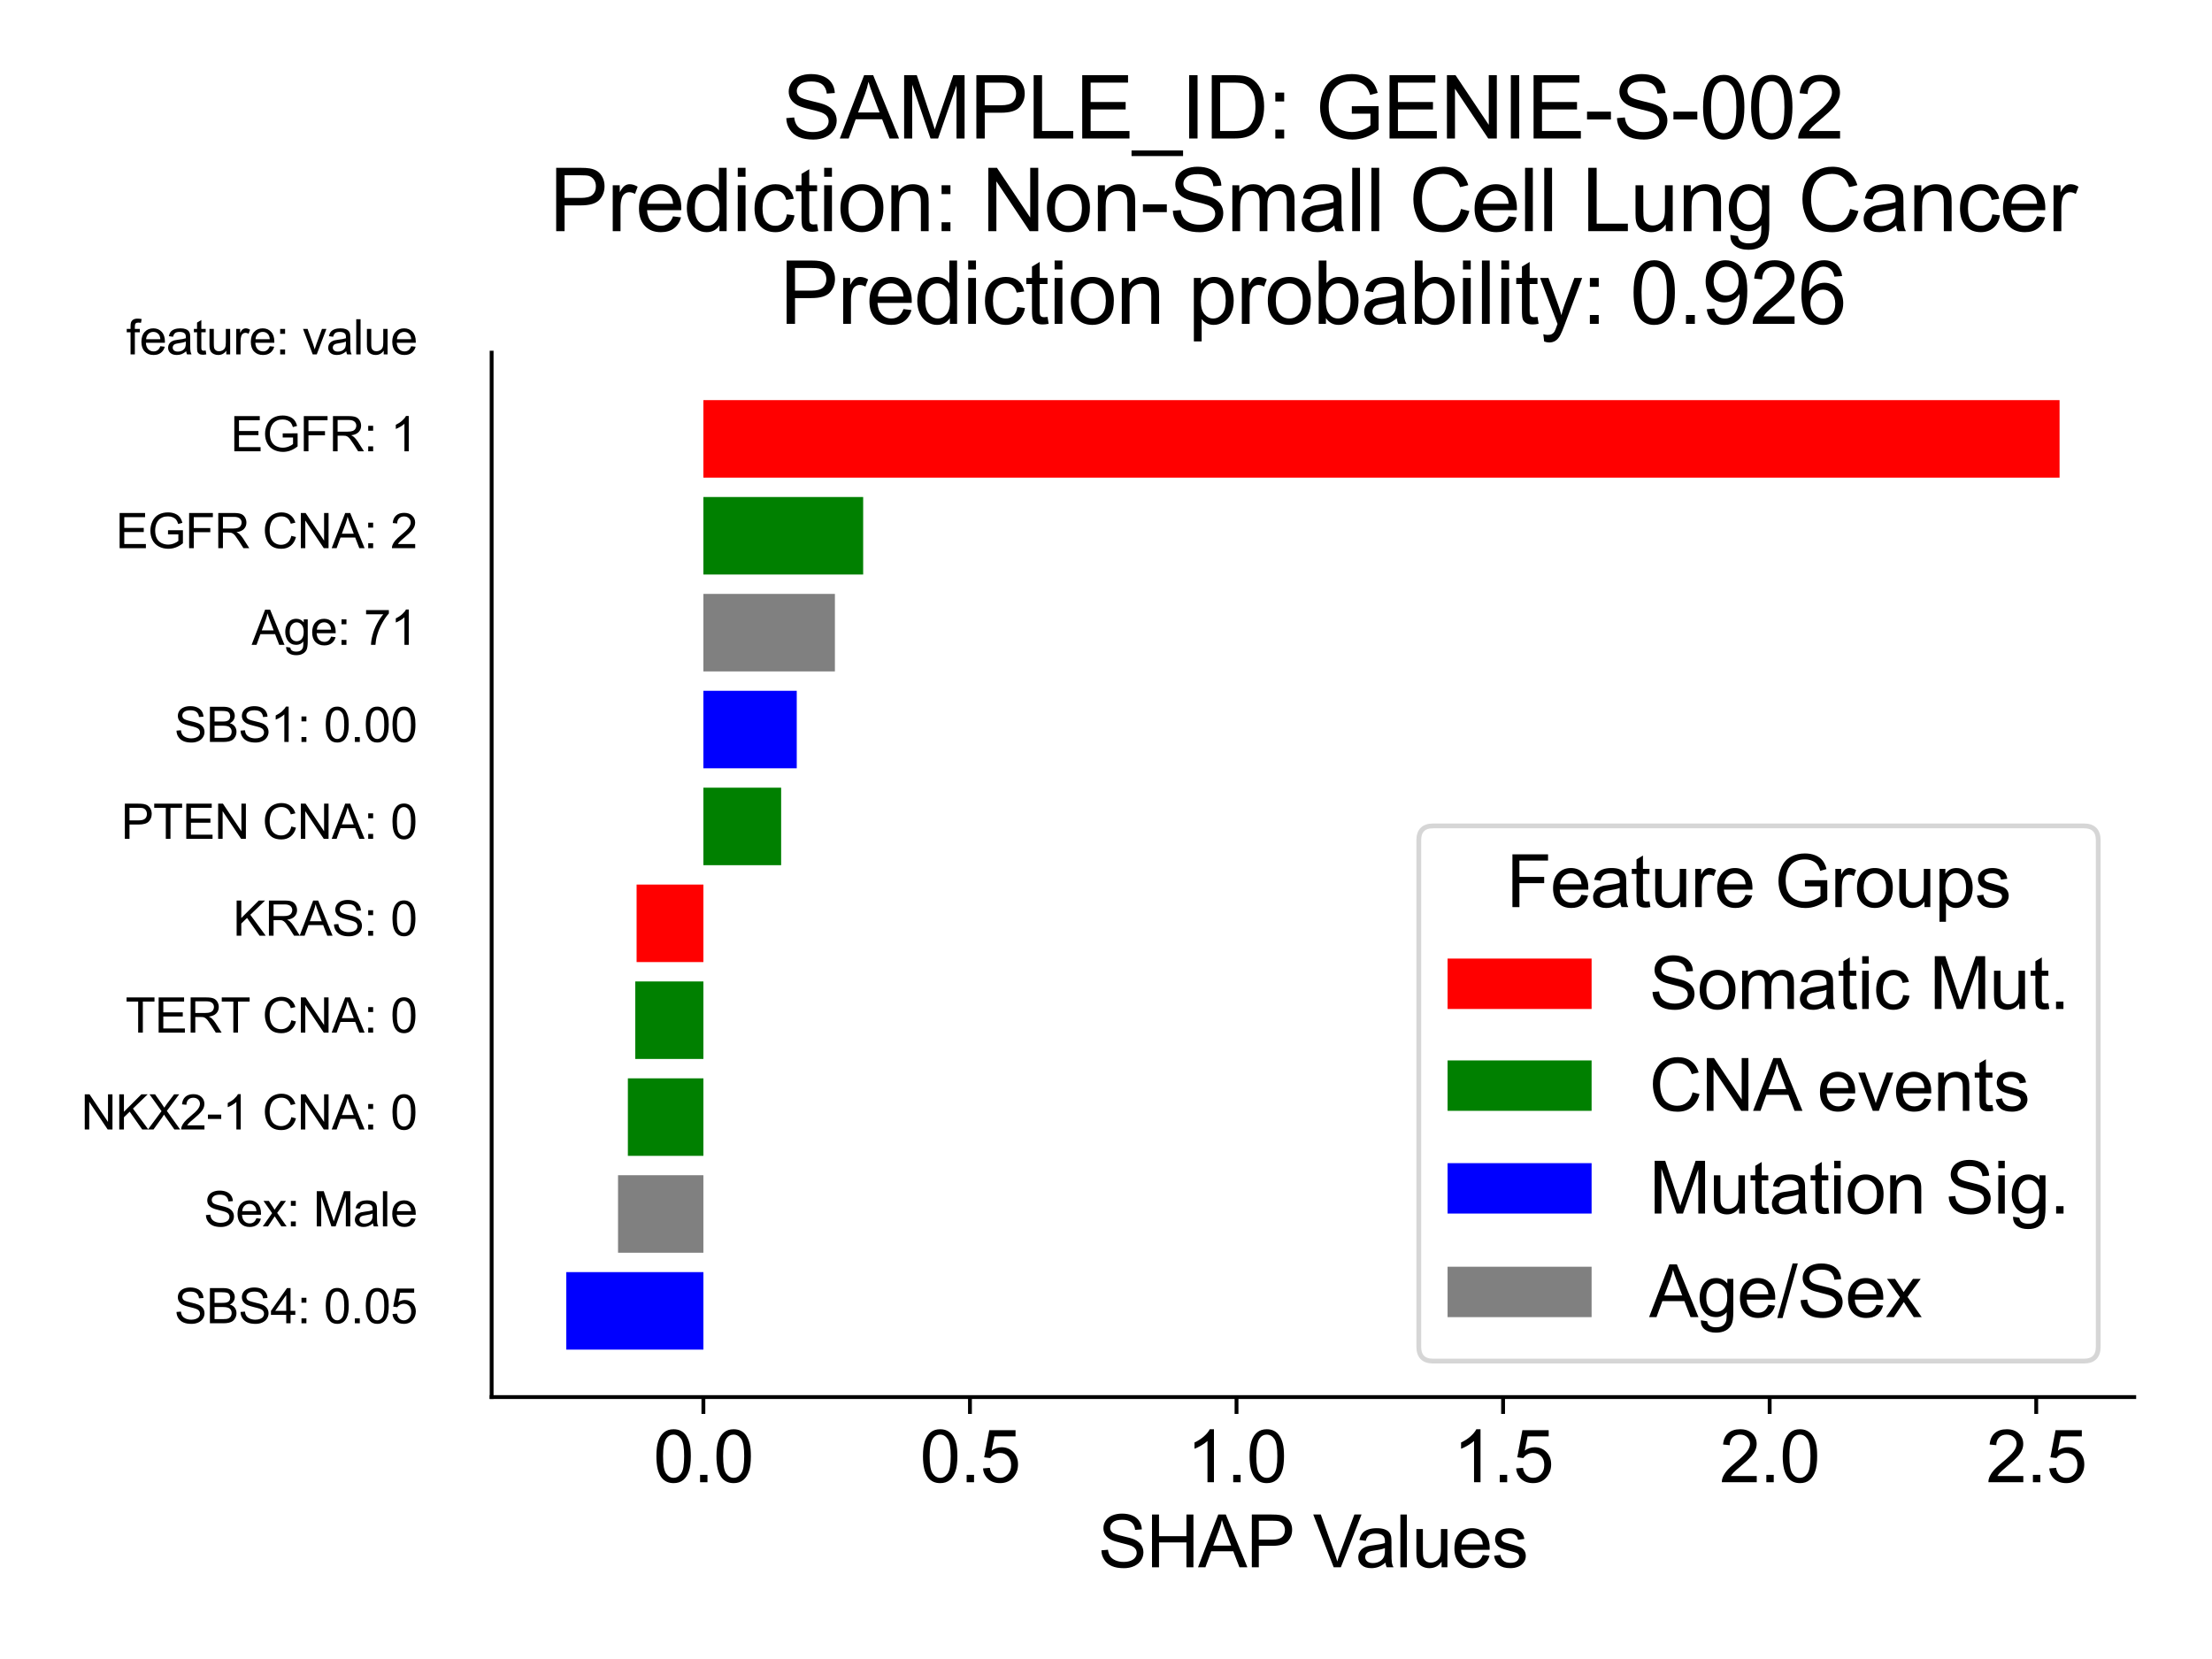 <?xml version="1.0" encoding="utf-8" standalone="no"?>
<!DOCTYPE svg PUBLIC "-//W3C//DTD SVG 1.1//EN"
  "http://www.w3.org/Graphics/SVG/1.1/DTD/svg11.dtd">
<svg xmlns:xlink="http://www.w3.org/1999/xlink" width="460.8pt" height="345.6pt" viewBox="0 0 460.8 345.6" xmlns="http://www.w3.org/2000/svg" version="1.1">
 <defs>
  <style type="text/css">*{stroke-linejoin: round; stroke-linecap: butt}</style>
 </defs>
 <g id="figure_1">
  <g id="patch_1">
   <path d="M 0 345.6 
L 460.8 345.6 
L 460.8 0 
L 0 0 
z
" style="fill: #ffffff"/>
  </g>
  <g id="axes_1">
   <g id="patch_2">
    <path d="M 102.415 291.04 
L 444.6 291.04 
L 444.6 73.464 
L 102.415 73.464 
z
" style="fill: #ffffff"/>
   </g>
   <g id="patch_3">
    <path d="M 146.528 281.15 
L 117.969 281.15 
L 117.969 265.004 
L 146.528 265.004 
z
" clip-path="url(#pfb755cbfd5)" style="fill: #0000ff"/>
   </g>
   <g id="patch_4">
    <path d="M 146.528 260.967 
L 128.749 260.967 
L 128.749 244.82 
L 146.528 244.82 
z
" clip-path="url(#pfb755cbfd5)" style="fill: #808080"/>
   </g>
   <g id="patch_5">
    <path d="M 146.528 240.784 
L 130.798 240.784 
L 130.798 224.637 
L 146.528 224.637 
z
" clip-path="url(#pfb755cbfd5)" style="fill: #008000"/>
   </g>
   <g id="patch_6">
    <path d="M 146.528 220.6 
L 132.335 220.6 
L 132.335 204.454 
L 146.528 204.454 
z
" clip-path="url(#pfb755cbfd5)" style="fill: #008000"/>
   </g>
   <g id="patch_7">
    <path d="M 146.528 200.417 
L 132.616 200.417 
L 132.616 184.27 
L 146.528 184.27 
z
" clip-path="url(#pfb755cbfd5)" style="fill: #ff0000"/>
   </g>
   <g id="patch_8">
    <path d="M 146.528 180.234 
L 162.726 180.234 
L 162.726 164.087 
L 146.528 164.087 
z
" clip-path="url(#pfb755cbfd5)" style="fill: #008000"/>
   </g>
   <g id="patch_9">
    <path d="M 146.528 160.05 
L 165.977 160.05 
L 165.977 143.904 
L 146.528 143.904 
z
" clip-path="url(#pfb755cbfd5)" style="fill: #0000ff"/>
   </g>
   <g id="patch_10">
    <path d="M 146.528 139.867 
L 173.926 139.867 
L 173.926 123.72 
L 146.528 123.72 
z
" clip-path="url(#pfb755cbfd5)" style="fill: #808080"/>
   </g>
   <g id="patch_11">
    <path d="M 146.528 119.684 
L 179.813 119.684 
L 179.813 103.537 
L 146.528 103.537 
z
" clip-path="url(#pfb755cbfd5)" style="fill: #008000"/>
   </g>
   <g id="patch_12">
    <path d="M 146.528 99.5 
L 429.046 99.5 
L 429.046 83.354 
L 146.528 83.354 
z
" clip-path="url(#pfb755cbfd5)" style="fill: #ff0000"/>
   </g>
   <g id="matplotlib.axis_1">
    <g id="xtick_1">
     <g id="line2d_1">
      <defs>
       <path id="m216a4bc0f8" d="M 0 0 
L 0 3.5 
" style="stroke: #000000; stroke-width: 0.8"/>
      </defs>
      <g>
       <use xlink:href="#m216a4bc0f8" x="146.528" y="291.04" style="stroke: #000000; stroke-width: 0.8"/>
      </g>
     </g>
     <g id="text_1">
      <!-- 0.0 -->
      <g transform="translate(136.103 308.777) scale(0.15 -0.15)">
       <defs>
        <path id="ArialMT-30" d="M 266 2259 
Q 266 3072 433 3567 
Q 600 4063 929 4331 
Q 1259 4600 1759 4600 
Q 2128 4600 2406 4451 
Q 2684 4303 2865 4023 
Q 3047 3744 3150 3342 
Q 3253 2941 3253 2259 
Q 3253 1453 3087 958 
Q 2922 463 2592 192 
Q 2263 -78 1759 -78 
Q 1097 -78 719 397 
Q 266 969 266 2259 
z
M 844 2259 
Q 844 1131 1108 757 
Q 1372 384 1759 384 
Q 2147 384 2411 759 
Q 2675 1134 2675 2259 
Q 2675 3391 2411 3762 
Q 2147 4134 1753 4134 
Q 1366 4134 1134 3806 
Q 844 3388 844 2259 
z
" transform="scale(0.016)"/>
        <path id="ArialMT-2e" d="M 581 0 
L 581 641 
L 1222 641 
L 1222 0 
L 581 0 
z
" transform="scale(0.016)"/>
       </defs>
       <use xlink:href="#ArialMT-30"/>
       <use xlink:href="#ArialMT-2e" x="55.615"/>
       <use xlink:href="#ArialMT-30" x="83.398"/>
      </g>
     </g>
    </g>
    <g id="xtick_2">
     <g id="line2d_2">
      <g>
       <use xlink:href="#m216a4bc0f8" x="202.059" y="291.04" style="stroke: #000000; stroke-width: 0.8"/>
      </g>
     </g>
     <g id="text_2">
      <!-- 0.5 -->
      <g transform="translate(191.634 308.777) scale(0.15 -0.15)">
       <defs>
        <path id="ArialMT-35" d="M 266 1200 
L 856 1250 
Q 922 819 1161 601 
Q 1400 384 1738 384 
Q 2144 384 2425 690 
Q 2706 997 2706 1503 
Q 2706 1984 2436 2262 
Q 2166 2541 1728 2541 
Q 1456 2541 1237 2417 
Q 1019 2294 894 2097 
L 366 2166 
L 809 4519 
L 3088 4519 
L 3088 3981 
L 1259 3981 
L 1013 2750 
Q 1425 3038 1878 3038 
Q 2478 3038 2890 2622 
Q 3303 2206 3303 1553 
Q 3303 931 2941 478 
Q 2500 -78 1738 -78 
Q 1113 -78 717 272 
Q 322 622 266 1200 
z
" transform="scale(0.016)"/>
       </defs>
       <use xlink:href="#ArialMT-30"/>
       <use xlink:href="#ArialMT-2e" x="55.615"/>
       <use xlink:href="#ArialMT-35" x="83.398"/>
      </g>
     </g>
    </g>
    <g id="xtick_3">
     <g id="line2d_3">
      <g>
       <use xlink:href="#m216a4bc0f8" x="257.59" y="291.04" style="stroke: #000000; stroke-width: 0.8"/>
      </g>
     </g>
     <g id="text_3">
      <!-- 1.0 -->
      <g transform="translate(247.165 308.777) scale(0.15 -0.15)">
       <defs>
        <path id="ArialMT-31" d="M 2384 0 
L 1822 0 
L 1822 3584 
Q 1619 3391 1289 3197 
Q 959 3003 697 2906 
L 697 3450 
Q 1169 3672 1522 3987 
Q 1875 4303 2022 4600 
L 2384 4600 
L 2384 0 
z
" transform="scale(0.016)"/>
       </defs>
       <use xlink:href="#ArialMT-31"/>
       <use xlink:href="#ArialMT-2e" x="55.615"/>
       <use xlink:href="#ArialMT-30" x="83.398"/>
      </g>
     </g>
    </g>
    <g id="xtick_4">
     <g id="line2d_4">
      <g>
       <use xlink:href="#m216a4bc0f8" x="313.121" y="291.04" style="stroke: #000000; stroke-width: 0.8"/>
      </g>
     </g>
     <g id="text_4">
      <!-- 1.5 -->
      <g transform="translate(302.696 308.777) scale(0.15 -0.15)">
       <use xlink:href="#ArialMT-31"/>
       <use xlink:href="#ArialMT-2e" x="55.615"/>
       <use xlink:href="#ArialMT-35" x="83.398"/>
      </g>
     </g>
    </g>
    <g id="xtick_5">
     <g id="line2d_5">
      <g>
       <use xlink:href="#m216a4bc0f8" x="368.652" y="291.04" style="stroke: #000000; stroke-width: 0.8"/>
      </g>
     </g>
     <g id="text_5">
      <!-- 2.0 -->
      <g transform="translate(358.227 308.777) scale(0.15 -0.15)">
       <defs>
        <path id="ArialMT-32" d="M 3222 541 
L 3222 0 
L 194 0 
Q 188 203 259 391 
Q 375 700 629 1000 
Q 884 1300 1366 1694 
Q 2113 2306 2375 2664 
Q 2638 3022 2638 3341 
Q 2638 3675 2398 3904 
Q 2159 4134 1775 4134 
Q 1369 4134 1125 3890 
Q 881 3647 878 3216 
L 300 3275 
Q 359 3922 746 4261 
Q 1134 4600 1788 4600 
Q 2447 4600 2831 4234 
Q 3216 3869 3216 3328 
Q 3216 3053 3103 2787 
Q 2991 2522 2730 2228 
Q 2469 1934 1863 1422 
Q 1356 997 1212 845 
Q 1069 694 975 541 
L 3222 541 
z
" transform="scale(0.016)"/>
       </defs>
       <use xlink:href="#ArialMT-32"/>
       <use xlink:href="#ArialMT-2e" x="55.615"/>
       <use xlink:href="#ArialMT-30" x="83.398"/>
      </g>
     </g>
    </g>
    <g id="xtick_6">
     <g id="line2d_6">
      <g>
       <use xlink:href="#m216a4bc0f8" x="424.183" y="291.04" style="stroke: #000000; stroke-width: 0.8"/>
      </g>
     </g>
     <g id="text_6">
      <!-- 2.5 -->
      <g transform="translate(413.758 308.777) scale(0.15 -0.15)">
       <use xlink:href="#ArialMT-32"/>
       <use xlink:href="#ArialMT-2e" x="55.615"/>
       <use xlink:href="#ArialMT-35" x="83.398"/>
      </g>
     </g>
    </g>
    <g id="text_7">
     <!-- SHAP Values -->
     <g transform="translate(228.752 326.495) scale(0.15 -0.15)">
      <defs>
       <path id="ArialMT-53" d="M 288 1472 
L 859 1522 
Q 900 1178 1048 958 
Q 1197 738 1509 602 
Q 1822 466 2213 466 
Q 2559 466 2825 569 
Q 3091 672 3220 851 
Q 3350 1031 3350 1244 
Q 3350 1459 3225 1620 
Q 3100 1781 2813 1891 
Q 2628 1963 1997 2114 
Q 1366 2266 1113 2400 
Q 784 2572 623 2826 
Q 463 3081 463 3397 
Q 463 3744 659 4045 
Q 856 4347 1234 4503 
Q 1613 4659 2075 4659 
Q 2584 4659 2973 4495 
Q 3363 4331 3572 4012 
Q 3781 3694 3797 3291 
L 3216 3247 
Q 3169 3681 2898 3903 
Q 2628 4125 2100 4125 
Q 1550 4125 1298 3923 
Q 1047 3722 1047 3438 
Q 1047 3191 1225 3031 
Q 1400 2872 2139 2705 
Q 2878 2538 3153 2413 
Q 3553 2228 3743 1945 
Q 3934 1663 3934 1294 
Q 3934 928 3725 604 
Q 3516 281 3123 101 
Q 2731 -78 2241 -78 
Q 1619 -78 1198 103 
Q 778 284 539 648 
Q 300 1013 288 1472 
z
" transform="scale(0.016)"/>
       <path id="ArialMT-48" d="M 513 0 
L 513 4581 
L 1119 4581 
L 1119 2700 
L 3500 2700 
L 3500 4581 
L 4106 4581 
L 4106 0 
L 3500 0 
L 3500 2159 
L 1119 2159 
L 1119 0 
L 513 0 
z
" transform="scale(0.016)"/>
       <path id="ArialMT-41" d="M -9 0 
L 1750 4581 
L 2403 4581 
L 4278 0 
L 3588 0 
L 3053 1388 
L 1138 1388 
L 634 0 
L -9 0 
z
M 1313 1881 
L 2866 1881 
L 2388 3150 
Q 2169 3728 2063 4100 
Q 1975 3659 1816 3225 
L 1313 1881 
z
" transform="scale(0.016)"/>
       <path id="ArialMT-50" d="M 494 0 
L 494 4581 
L 2222 4581 
Q 2678 4581 2919 4538 
Q 3256 4481 3484 4323 
Q 3713 4166 3852 3881 
Q 3991 3597 3991 3256 
Q 3991 2672 3619 2267 
Q 3247 1863 2275 1863 
L 1100 1863 
L 1100 0 
L 494 0 
z
M 1100 2403 
L 2284 2403 
Q 2872 2403 3119 2622 
Q 3366 2841 3366 3238 
Q 3366 3525 3220 3729 
Q 3075 3934 2838 4000 
Q 2684 4041 2272 4041 
L 1100 4041 
L 1100 2403 
z
" transform="scale(0.016)"/>
       <path id="ArialMT-20" transform="scale(0.016)"/>
       <path id="ArialMT-56" d="M 1803 0 
L 28 4581 
L 684 4581 
L 1875 1253 
Q 2019 853 2116 503 
Q 2222 878 2363 1253 
L 3600 4581 
L 4219 4581 
L 2425 0 
L 1803 0 
z
" transform="scale(0.016)"/>
       <path id="ArialMT-61" d="M 2588 409 
Q 2275 144 1986 34 
Q 1697 -75 1366 -75 
Q 819 -75 525 192 
Q 231 459 231 875 
Q 231 1119 342 1320 
Q 453 1522 633 1644 
Q 813 1766 1038 1828 
Q 1203 1872 1538 1913 
Q 2219 1994 2541 2106 
Q 2544 2222 2544 2253 
Q 2544 2597 2384 2738 
Q 2169 2928 1744 2928 
Q 1347 2928 1158 2789 
Q 969 2650 878 2297 
L 328 2372 
Q 403 2725 575 2942 
Q 747 3159 1072 3276 
Q 1397 3394 1825 3394 
Q 2250 3394 2515 3294 
Q 2781 3194 2906 3042 
Q 3031 2891 3081 2659 
Q 3109 2516 3109 2141 
L 3109 1391 
Q 3109 606 3145 398 
Q 3181 191 3288 0 
L 2700 0 
Q 2613 175 2588 409 
z
M 2541 1666 
Q 2234 1541 1622 1453 
Q 1275 1403 1131 1340 
Q 988 1278 909 1158 
Q 831 1038 831 891 
Q 831 666 1001 516 
Q 1172 366 1500 366 
Q 1825 366 2078 508 
Q 2331 650 2450 897 
Q 2541 1088 2541 1459 
L 2541 1666 
z
" transform="scale(0.016)"/>
       <path id="ArialMT-6c" d="M 409 0 
L 409 4581 
L 972 4581 
L 972 0 
L 409 0 
z
" transform="scale(0.016)"/>
       <path id="ArialMT-75" d="M 2597 0 
L 2597 488 
Q 2209 -75 1544 -75 
Q 1250 -75 995 37 
Q 741 150 617 320 
Q 494 491 444 738 
Q 409 903 409 1263 
L 409 3319 
L 972 3319 
L 972 1478 
Q 972 1038 1006 884 
Q 1059 663 1231 536 
Q 1403 409 1656 409 
Q 1909 409 2131 539 
Q 2353 669 2445 892 
Q 2538 1116 2538 1541 
L 2538 3319 
L 3100 3319 
L 3100 0 
L 2597 0 
z
" transform="scale(0.016)"/>
       <path id="ArialMT-65" d="M 2694 1069 
L 3275 997 
Q 3138 488 2766 206 
Q 2394 -75 1816 -75 
Q 1088 -75 661 373 
Q 234 822 234 1631 
Q 234 2469 665 2931 
Q 1097 3394 1784 3394 
Q 2450 3394 2872 2941 
Q 3294 2488 3294 1666 
Q 3294 1616 3291 1516 
L 816 1516 
Q 847 969 1125 678 
Q 1403 388 1819 388 
Q 2128 388 2347 550 
Q 2566 713 2694 1069 
z
M 847 1978 
L 2700 1978 
Q 2663 2397 2488 2606 
Q 2219 2931 1791 2931 
Q 1403 2931 1139 2672 
Q 875 2413 847 1978 
z
" transform="scale(0.016)"/>
       <path id="ArialMT-73" d="M 197 991 
L 753 1078 
Q 800 744 1014 566 
Q 1228 388 1613 388 
Q 2000 388 2187 545 
Q 2375 703 2375 916 
Q 2375 1106 2209 1216 
Q 2094 1291 1634 1406 
Q 1016 1563 777 1677 
Q 538 1791 414 1992 
Q 291 2194 291 2438 
Q 291 2659 392 2848 
Q 494 3038 669 3163 
Q 800 3259 1026 3326 
Q 1253 3394 1513 3394 
Q 1903 3394 2198 3281 
Q 2494 3169 2634 2976 
Q 2775 2784 2828 2463 
L 2278 2388 
Q 2241 2644 2061 2787 
Q 1881 2931 1553 2931 
Q 1166 2931 1000 2803 
Q 834 2675 834 2503 
Q 834 2394 903 2306 
Q 972 2216 1119 2156 
Q 1203 2125 1616 2013 
Q 2213 1853 2448 1751 
Q 2684 1650 2818 1456 
Q 2953 1263 2953 975 
Q 2953 694 2789 445 
Q 2625 197 2315 61 
Q 2006 -75 1616 -75 
Q 969 -75 630 194 
Q 291 463 197 991 
z
" transform="scale(0.016)"/>
      </defs>
      <use xlink:href="#ArialMT-53"/>
      <use xlink:href="#ArialMT-48" x="66.699"/>
      <use xlink:href="#ArialMT-41" x="138.916"/>
      <use xlink:href="#ArialMT-50" x="205.615"/>
      <use xlink:href="#ArialMT-20" x="270.564"/>
      <use xlink:href="#ArialMT-56" x="298.348"/>
      <use xlink:href="#ArialMT-61" x="357.672"/>
      <use xlink:href="#ArialMT-6c" x="413.287"/>
      <use xlink:href="#ArialMT-75" x="435.504"/>
      <use xlink:href="#ArialMT-65" x="491.119"/>
      <use xlink:href="#ArialMT-73" x="546.734"/>
     </g>
    </g>
   </g>
   <g id="matplotlib.axis_2"/>
   <g id="patch_13">
    <path d="M 102.415 291.04 
L 102.415 73.464 
" style="fill: none; stroke: #000000; stroke-width: 0.8; stroke-linejoin: miter; stroke-linecap: square"/>
   </g>
   <g id="patch_14">
    <path d="M 102.415 291.04 
L 444.6 291.04 
" style="fill: none; stroke: #000000; stroke-width: 0.8; stroke-linejoin: miter; stroke-linecap: square"/>
   </g>
   <g id="text_8">
    <!-- SBS4: 0.05 -->
    <g transform="translate(36.308 275.662) scale(0.1 -0.1)">
     <defs>
      <path id="ArialMT-42" d="M 469 0 
L 469 4581 
L 2188 4581 
Q 2713 4581 3030 4442 
Q 3347 4303 3526 4014 
Q 3706 3725 3706 3409 
Q 3706 3116 3547 2856 
Q 3388 2597 3066 2438 
Q 3481 2316 3704 2022 
Q 3928 1728 3928 1328 
Q 3928 1006 3792 729 
Q 3656 453 3456 303 
Q 3256 153 2954 76 
Q 2653 0 2216 0 
L 469 0 
z
M 1075 2656 
L 2066 2656 
Q 2469 2656 2644 2709 
Q 2875 2778 2992 2937 
Q 3109 3097 3109 3338 
Q 3109 3566 3000 3739 
Q 2891 3913 2687 3977 
Q 2484 4041 1991 4041 
L 1075 4041 
L 1075 2656 
z
M 1075 541 
L 2216 541 
Q 2509 541 2628 563 
Q 2838 600 2978 687 
Q 3119 775 3209 942 
Q 3300 1109 3300 1328 
Q 3300 1584 3169 1773 
Q 3038 1963 2805 2039 
Q 2572 2116 2134 2116 
L 1075 2116 
L 1075 541 
z
" transform="scale(0.016)"/>
      <path id="ArialMT-34" d="M 2069 0 
L 2069 1097 
L 81 1097 
L 81 1613 
L 2172 4581 
L 2631 4581 
L 2631 1613 
L 3250 1613 
L 3250 1097 
L 2631 1097 
L 2631 0 
L 2069 0 
z
M 2069 1613 
L 2069 3678 
L 634 1613 
L 2069 1613 
z
" transform="scale(0.016)"/>
      <path id="ArialMT-3a" d="M 578 2678 
L 578 3319 
L 1219 3319 
L 1219 2678 
L 578 2678 
z
M 578 0 
L 578 641 
L 1219 641 
L 1219 0 
L 578 0 
z
" transform="scale(0.016)"/>
     </defs>
     <use xlink:href="#ArialMT-53"/>
     <use xlink:href="#ArialMT-42" x="66.699"/>
     <use xlink:href="#ArialMT-53" x="133.398"/>
     <use xlink:href="#ArialMT-34" x="200.098"/>
     <use xlink:href="#ArialMT-3a" x="255.713"/>
     <use xlink:href="#ArialMT-20" x="283.496"/>
     <use xlink:href="#ArialMT-30" x="311.279"/>
     <use xlink:href="#ArialMT-2e" x="366.895"/>
     <use xlink:href="#ArialMT-30" x="394.678"/>
     <use xlink:href="#ArialMT-35" x="450.293"/>
    </g>
   </g>
   <g id="text_9">
    <!-- Sex: Male -->
    <g transform="translate(42.436 255.479) scale(0.1 -0.1)">
     <defs>
      <path id="ArialMT-78" d="M 47 0 
L 1259 1725 
L 138 3319 
L 841 3319 
L 1350 2541 
Q 1494 2319 1581 2169 
Q 1719 2375 1834 2534 
L 2394 3319 
L 3066 3319 
L 1919 1756 
L 3153 0 
L 2463 0 
L 1781 1031 
L 1600 1309 
L 728 0 
L 47 0 
z
" transform="scale(0.016)"/>
      <path id="ArialMT-4d" d="M 475 0 
L 475 4581 
L 1388 4581 
L 2472 1338 
Q 2622 884 2691 659 
Q 2769 909 2934 1394 
L 4031 4581 
L 4847 4581 
L 4847 0 
L 4263 0 
L 4263 3834 
L 2931 0 
L 2384 0 
L 1059 3900 
L 1059 0 
L 475 0 
z
" transform="scale(0.016)"/>
     </defs>
     <use xlink:href="#ArialMT-53"/>
     <use xlink:href="#ArialMT-65" x="66.699"/>
     <use xlink:href="#ArialMT-78" x="122.314"/>
     <use xlink:href="#ArialMT-3a" x="172.314"/>
     <use xlink:href="#ArialMT-20" x="200.098"/>
     <use xlink:href="#ArialMT-4d" x="227.881"/>
     <use xlink:href="#ArialMT-61" x="311.182"/>
     <use xlink:href="#ArialMT-6c" x="366.797"/>
     <use xlink:href="#ArialMT-65" x="389.014"/>
    </g>
   </g>
   <g id="text_10">
    <!-- NKX2-1 CNA: 0 -->
    <g transform="translate(16.874 235.295) scale(0.1 -0.1)">
     <defs>
      <path id="ArialMT-4e" d="M 488 0 
L 488 4581 
L 1109 4581 
L 3516 984 
L 3516 4581 
L 4097 4581 
L 4097 0 
L 3475 0 
L 1069 3600 
L 1069 0 
L 488 0 
z
" transform="scale(0.016)"/>
      <path id="ArialMT-4b" d="M 469 0 
L 469 4581 
L 1075 4581 
L 1075 2309 
L 3350 4581 
L 4172 4581 
L 2250 2725 
L 4256 0 
L 3456 0 
L 1825 2319 
L 1075 1588 
L 1075 0 
L 469 0 
z
" transform="scale(0.016)"/>
      <path id="ArialMT-58" d="M 28 0 
L 1800 2388 
L 238 4581 
L 959 4581 
L 1791 3406 
Q 2050 3041 2159 2844 
Q 2313 3094 2522 3366 
L 3444 4581 
L 4103 4581 
L 2494 2422 
L 4228 0 
L 3478 0 
L 2325 1634 
Q 2228 1775 2125 1941 
Q 1972 1691 1906 1597 
L 756 0 
L 28 0 
z
" transform="scale(0.016)"/>
      <path id="ArialMT-2d" d="M 203 1375 
L 203 1941 
L 1931 1941 
L 1931 1375 
L 203 1375 
z
" transform="scale(0.016)"/>
      <path id="ArialMT-43" d="M 3763 1606 
L 4369 1453 
Q 4178 706 3683 314 
Q 3188 -78 2472 -78 
Q 1731 -78 1267 223 
Q 803 525 561 1097 
Q 319 1669 319 2325 
Q 319 3041 592 3573 
Q 866 4106 1370 4382 
Q 1875 4659 2481 4659 
Q 3169 4659 3637 4309 
Q 4106 3959 4291 3325 
L 3694 3184 
Q 3534 3684 3231 3912 
Q 2928 4141 2469 4141 
Q 1941 4141 1586 3887 
Q 1231 3634 1087 3207 
Q 944 2781 944 2328 
Q 944 1744 1114 1308 
Q 1284 872 1643 656 
Q 2003 441 2422 441 
Q 2931 441 3284 734 
Q 3638 1028 3763 1606 
z
" transform="scale(0.016)"/>
     </defs>
     <use xlink:href="#ArialMT-4e"/>
     <use xlink:href="#ArialMT-4b" x="72.217"/>
     <use xlink:href="#ArialMT-58" x="138.916"/>
     <use xlink:href="#ArialMT-32" x="205.615"/>
     <use xlink:href="#ArialMT-2d" x="261.23"/>
     <use xlink:href="#ArialMT-31" x="294.531"/>
     <use xlink:href="#ArialMT-20" x="350.146"/>
     <use xlink:href="#ArialMT-43" x="377.93"/>
     <use xlink:href="#ArialMT-4e" x="450.146"/>
     <use xlink:href="#ArialMT-41" x="522.363"/>
     <use xlink:href="#ArialMT-3a" x="589.062"/>
     <use xlink:href="#ArialMT-20" x="616.846"/>
     <use xlink:href="#ArialMT-30" x="644.629"/>
    </g>
   </g>
   <g id="text_11">
    <!-- TERT CNA: 0 -->
    <g transform="translate(26.13 215.112) scale(0.1 -0.1)">
     <defs>
      <path id="ArialMT-54" d="M 1659 0 
L 1659 4041 
L 150 4041 
L 150 4581 
L 3781 4581 
L 3781 4041 
L 2266 4041 
L 2266 0 
L 1659 0 
z
" transform="scale(0.016)"/>
      <path id="ArialMT-45" d="M 506 0 
L 506 4581 
L 3819 4581 
L 3819 4041 
L 1113 4041 
L 1113 2638 
L 3647 2638 
L 3647 2100 
L 1113 2100 
L 1113 541 
L 3925 541 
L 3925 0 
L 506 0 
z
" transform="scale(0.016)"/>
      <path id="ArialMT-52" d="M 503 0 
L 503 4581 
L 2534 4581 
Q 3147 4581 3465 4457 
Q 3784 4334 3975 4021 
Q 4166 3709 4166 3331 
Q 4166 2844 3850 2509 
Q 3534 2175 2875 2084 
Q 3116 1969 3241 1856 
Q 3506 1613 3744 1247 
L 4541 0 
L 3778 0 
L 3172 953 
Q 2906 1366 2734 1584 
Q 2563 1803 2427 1890 
Q 2291 1978 2150 2013 
Q 2047 2034 1813 2034 
L 1109 2034 
L 1109 0 
L 503 0 
z
M 1109 2559 
L 2413 2559 
Q 2828 2559 3062 2645 
Q 3297 2731 3419 2920 
Q 3541 3109 3541 3331 
Q 3541 3656 3305 3865 
Q 3069 4075 2559 4075 
L 1109 4075 
L 1109 2559 
z
" transform="scale(0.016)"/>
     </defs>
     <use xlink:href="#ArialMT-54"/>
     <use xlink:href="#ArialMT-45" x="61.084"/>
     <use xlink:href="#ArialMT-52" x="127.783"/>
     <use xlink:href="#ArialMT-54" x="198.25"/>
     <use xlink:href="#ArialMT-20" x="257.584"/>
     <use xlink:href="#ArialMT-43" x="285.367"/>
     <use xlink:href="#ArialMT-4e" x="357.584"/>
     <use xlink:href="#ArialMT-41" x="429.801"/>
     <use xlink:href="#ArialMT-3a" x="496.5"/>
     <use xlink:href="#ArialMT-20" x="524.283"/>
     <use xlink:href="#ArialMT-30" x="552.066"/>
    </g>
   </g>
   <g id="text_12">
    <!-- KRAS: 0 -->
    <g transform="translate(48.547 194.929) scale(0.1 -0.1)">
     <use xlink:href="#ArialMT-4b"/>
     <use xlink:href="#ArialMT-52" x="66.699"/>
     <use xlink:href="#ArialMT-41" x="138.916"/>
     <use xlink:href="#ArialMT-53" x="205.615"/>
     <use xlink:href="#ArialMT-3a" x="272.314"/>
     <use xlink:href="#ArialMT-20" x="300.098"/>
     <use xlink:href="#ArialMT-30" x="327.881"/>
    </g>
   </g>
   <g id="text_13">
    <!-- PTEN CNA: 0 -->
    <g transform="translate(25.218 174.746) scale(0.1 -0.1)">
     <use xlink:href="#ArialMT-50"/>
     <use xlink:href="#ArialMT-54" x="66.699"/>
     <use xlink:href="#ArialMT-45" x="127.783"/>
     <use xlink:href="#ArialMT-4e" x="194.482"/>
     <use xlink:href="#ArialMT-20" x="266.699"/>
     <use xlink:href="#ArialMT-43" x="294.482"/>
     <use xlink:href="#ArialMT-4e" x="366.699"/>
     <use xlink:href="#ArialMT-41" x="438.916"/>
     <use xlink:href="#ArialMT-3a" x="505.615"/>
     <use xlink:href="#ArialMT-20" x="533.398"/>
     <use xlink:href="#ArialMT-30" x="561.182"/>
    </g>
   </g>
   <g id="text_14">
    <!-- SBS1: 0.00 -->
    <g transform="translate(36.308 154.562) scale(0.1 -0.1)">
     <use xlink:href="#ArialMT-53"/>
     <use xlink:href="#ArialMT-42" x="66.699"/>
     <use xlink:href="#ArialMT-53" x="133.398"/>
     <use xlink:href="#ArialMT-31" x="200.098"/>
     <use xlink:href="#ArialMT-3a" x="255.713"/>
     <use xlink:href="#ArialMT-20" x="283.496"/>
     <use xlink:href="#ArialMT-30" x="311.279"/>
     <use xlink:href="#ArialMT-2e" x="366.895"/>
     <use xlink:href="#ArialMT-30" x="394.678"/>
     <use xlink:href="#ArialMT-30" x="450.293"/>
    </g>
   </g>
   <g id="text_15">
    <!-- Age: 71 -->
    <g transform="translate(52.427 134.335) scale(0.1 -0.1)">
     <defs>
      <path id="ArialMT-67" d="M 319 -275 
L 866 -356 
Q 900 -609 1056 -725 
Q 1266 -881 1628 -881 
Q 2019 -881 2231 -725 
Q 2444 -569 2519 -288 
Q 2563 -116 2559 434 
Q 2191 0 1641 0 
Q 956 0 581 494 
Q 206 988 206 1678 
Q 206 2153 378 2554 
Q 550 2956 876 3175 
Q 1203 3394 1644 3394 
Q 2231 3394 2613 2919 
L 2613 3319 
L 3131 3319 
L 3131 450 
Q 3131 -325 2973 -648 
Q 2816 -972 2473 -1159 
Q 2131 -1347 1631 -1347 
Q 1038 -1347 672 -1080 
Q 306 -813 319 -275 
z
M 784 1719 
Q 784 1066 1043 766 
Q 1303 466 1694 466 
Q 2081 466 2343 764 
Q 2606 1063 2606 1700 
Q 2606 2309 2336 2618 
Q 2066 2928 1684 2928 
Q 1309 2928 1046 2623 
Q 784 2319 784 1719 
z
" transform="scale(0.016)"/>
      <path id="ArialMT-37" d="M 303 3981 
L 303 4522 
L 3269 4522 
L 3269 4084 
Q 2831 3619 2401 2847 
Q 1972 2075 1738 1259 
Q 1569 684 1522 0 
L 944 0 
Q 953 541 1156 1306 
Q 1359 2072 1739 2783 
Q 2119 3494 2547 3981 
L 303 3981 
z
" transform="scale(0.016)"/>
     </defs>
     <use xlink:href="#ArialMT-41"/>
     <use xlink:href="#ArialMT-67" x="66.699"/>
     <use xlink:href="#ArialMT-65" x="122.314"/>
     <use xlink:href="#ArialMT-3a" x="177.93"/>
     <use xlink:href="#ArialMT-20" x="205.713"/>
     <use xlink:href="#ArialMT-37" x="233.496"/>
     <use xlink:href="#ArialMT-31" x="289.111"/>
    </g>
   </g>
   <g id="text_16">
    <!-- EGFR CNA: 2 -->
    <g transform="translate(24.11 114.196) scale(0.1 -0.1)">
     <defs>
      <path id="ArialMT-47" d="M 2638 1797 
L 2638 2334 
L 4578 2338 
L 4578 638 
Q 4131 281 3656 101 
Q 3181 -78 2681 -78 
Q 2006 -78 1454 211 
Q 903 500 622 1047 
Q 341 1594 341 2269 
Q 341 2938 620 3517 
Q 900 4097 1425 4378 
Q 1950 4659 2634 4659 
Q 3131 4659 3532 4498 
Q 3934 4338 4162 4050 
Q 4391 3763 4509 3300 
L 3963 3150 
Q 3859 3500 3706 3700 
Q 3553 3900 3268 4020 
Q 2984 4141 2638 4141 
Q 2222 4141 1919 4014 
Q 1616 3888 1430 3681 
Q 1244 3475 1141 3228 
Q 966 2803 966 2306 
Q 966 1694 1177 1281 
Q 1388 869 1791 669 
Q 2194 469 2647 469 
Q 3041 469 3416 620 
Q 3791 772 3984 944 
L 3984 1797 
L 2638 1797 
z
" transform="scale(0.016)"/>
      <path id="ArialMT-46" d="M 525 0 
L 525 4581 
L 3616 4581 
L 3616 4041 
L 1131 4041 
L 1131 2622 
L 3281 2622 
L 3281 2081 
L 1131 2081 
L 1131 0 
L 525 0 
z
" transform="scale(0.016)"/>
     </defs>
     <use xlink:href="#ArialMT-45"/>
     <use xlink:href="#ArialMT-47" x="66.699"/>
     <use xlink:href="#ArialMT-46" x="144.482"/>
     <use xlink:href="#ArialMT-52" x="205.566"/>
     <use xlink:href="#ArialMT-20" x="277.783"/>
     <use xlink:href="#ArialMT-43" x="305.566"/>
     <use xlink:href="#ArialMT-4e" x="377.783"/>
     <use xlink:href="#ArialMT-41" x="450"/>
     <use xlink:href="#ArialMT-3a" x="516.699"/>
     <use xlink:href="#ArialMT-20" x="544.482"/>
     <use xlink:href="#ArialMT-32" x="572.266"/>
    </g>
   </g>
   <g id="text_17">
    <!-- EGFR: 1 -->
    <g transform="translate(48.002 94.012) scale(0.1 -0.1)">
     <use xlink:href="#ArialMT-45"/>
     <use xlink:href="#ArialMT-47" x="66.699"/>
     <use xlink:href="#ArialMT-46" x="144.482"/>
     <use xlink:href="#ArialMT-52" x="205.566"/>
     <use xlink:href="#ArialMT-3a" x="277.783"/>
     <use xlink:href="#ArialMT-20" x="305.566"/>
     <use xlink:href="#ArialMT-31" x="333.35"/>
    </g>
   </g>
   <g id="text_18">
    <!-- feature: value -->
    <g transform="translate(26.307 73.829) scale(0.1 -0.1)">
     <defs>
      <path id="ArialMT-66" d="M 556 0 
L 556 2881 
L 59 2881 
L 59 3319 
L 556 3319 
L 556 3672 
Q 556 4006 616 4169 
Q 697 4388 901 4523 
Q 1106 4659 1475 4659 
Q 1713 4659 2000 4603 
L 1916 4113 
Q 1741 4144 1584 4144 
Q 1328 4144 1222 4034 
Q 1116 3925 1116 3625 
L 1116 3319 
L 1763 3319 
L 1763 2881 
L 1116 2881 
L 1116 0 
L 556 0 
z
" transform="scale(0.016)"/>
      <path id="ArialMT-74" d="M 1650 503 
L 1731 6 
Q 1494 -44 1306 -44 
Q 1000 -44 831 53 
Q 663 150 594 308 
Q 525 466 525 972 
L 525 2881 
L 113 2881 
L 113 3319 
L 525 3319 
L 525 4141 
L 1084 4478 
L 1084 3319 
L 1650 3319 
L 1650 2881 
L 1084 2881 
L 1084 941 
Q 1084 700 1114 631 
Q 1144 563 1211 522 
Q 1278 481 1403 481 
Q 1497 481 1650 503 
z
" transform="scale(0.016)"/>
      <path id="ArialMT-72" d="M 416 0 
L 416 3319 
L 922 3319 
L 922 2816 
Q 1116 3169 1280 3281 
Q 1444 3394 1641 3394 
Q 1925 3394 2219 3213 
L 2025 2691 
Q 1819 2813 1613 2813 
Q 1428 2813 1281 2702 
Q 1134 2591 1072 2394 
Q 978 2094 978 1738 
L 978 0 
L 416 0 
z
" transform="scale(0.016)"/>
      <path id="ArialMT-76" d="M 1344 0 
L 81 3319 
L 675 3319 
L 1388 1331 
Q 1503 1009 1600 663 
Q 1675 925 1809 1294 
L 2547 3319 
L 3125 3319 
L 1869 0 
L 1344 0 
z
" transform="scale(0.016)"/>
     </defs>
     <use xlink:href="#ArialMT-66"/>
     <use xlink:href="#ArialMT-65" x="27.783"/>
     <use xlink:href="#ArialMT-61" x="83.398"/>
     <use xlink:href="#ArialMT-74" x="139.014"/>
     <use xlink:href="#ArialMT-75" x="166.797"/>
     <use xlink:href="#ArialMT-72" x="222.412"/>
     <use xlink:href="#ArialMT-65" x="255.713"/>
     <use xlink:href="#ArialMT-3a" x="311.328"/>
     <use xlink:href="#ArialMT-20" x="339.111"/>
     <use xlink:href="#ArialMT-76" x="366.895"/>
     <use xlink:href="#ArialMT-61" x="416.895"/>
     <use xlink:href="#ArialMT-6c" x="472.51"/>
     <use xlink:href="#ArialMT-75" x="494.727"/>
     <use xlink:href="#ArialMT-65" x="550.342"/>
    </g>
   </g>
   <g id="text_19">
    <!-- SAMPLE_ID: GENIE-S-002 -->
    <g transform="translate(162.969 28.849) scale(0.18 -0.18)">
     <defs>
      <path id="ArialMT-4c" d="M 469 0 
L 469 4581 
L 1075 4581 
L 1075 541 
L 3331 541 
L 3331 0 
L 469 0 
z
" transform="scale(0.016)"/>
      <path id="ArialMT-5f" d="M -97 -1272 
L -97 -866 
L 3631 -866 
L 3631 -1272 
L -97 -1272 
z
" transform="scale(0.016)"/>
      <path id="ArialMT-49" d="M 597 0 
L 597 4581 
L 1203 4581 
L 1203 0 
L 597 0 
z
" transform="scale(0.016)"/>
      <path id="ArialMT-44" d="M 494 0 
L 494 4581 
L 2072 4581 
Q 2606 4581 2888 4516 
Q 3281 4425 3559 4188 
Q 3922 3881 4101 3404 
Q 4281 2928 4281 2316 
Q 4281 1794 4159 1391 
Q 4038 988 3847 723 
Q 3656 459 3429 307 
Q 3203 156 2883 78 
Q 2563 0 2147 0 
L 494 0 
z
M 1100 541 
L 2078 541 
Q 2531 541 2789 625 
Q 3047 709 3200 863 
Q 3416 1078 3536 1442 
Q 3656 1806 3656 2325 
Q 3656 3044 3420 3430 
Q 3184 3816 2847 3947 
Q 2603 4041 2063 4041 
L 1100 4041 
L 1100 541 
z
" transform="scale(0.016)"/>
     </defs>
     <use xlink:href="#ArialMT-53"/>
     <use xlink:href="#ArialMT-41" x="66.699"/>
     <use xlink:href="#ArialMT-4d" x="133.398"/>
     <use xlink:href="#ArialMT-50" x="216.699"/>
     <use xlink:href="#ArialMT-4c" x="283.398"/>
     <use xlink:href="#ArialMT-45" x="339.014"/>
     <use xlink:href="#ArialMT-5f" x="405.713"/>
     <use xlink:href="#ArialMT-49" x="461.328"/>
     <use xlink:href="#ArialMT-44" x="489.111"/>
     <use xlink:href="#ArialMT-3a" x="561.328"/>
     <use xlink:href="#ArialMT-20" x="589.111"/>
     <use xlink:href="#ArialMT-47" x="616.895"/>
     <use xlink:href="#ArialMT-45" x="694.678"/>
     <use xlink:href="#ArialMT-4e" x="761.377"/>
     <use xlink:href="#ArialMT-49" x="833.594"/>
     <use xlink:href="#ArialMT-45" x="861.377"/>
     <use xlink:href="#ArialMT-2d" x="928.076"/>
     <use xlink:href="#ArialMT-53" x="961.377"/>
     <use xlink:href="#ArialMT-2d" x="1028.076"/>
     <use xlink:href="#ArialMT-30" x="1061.377"/>
     <use xlink:href="#ArialMT-30" x="1116.992"/>
     <use xlink:href="#ArialMT-32" x="1172.607"/>
    </g>
    <!-- Prediction: Non-Small Cell Lung Cancer -->
    <g transform="translate(114.442 48.151) scale(0.18 -0.18)">
     <defs>
      <path id="ArialMT-64" d="M 2575 0 
L 2575 419 
Q 2259 -75 1647 -75 
Q 1250 -75 917 144 
Q 584 363 401 755 
Q 219 1147 219 1656 
Q 219 2153 384 2558 
Q 550 2963 881 3178 
Q 1213 3394 1622 3394 
Q 1922 3394 2156 3267 
Q 2391 3141 2538 2938 
L 2538 4581 
L 3097 4581 
L 3097 0 
L 2575 0 
z
M 797 1656 
Q 797 1019 1065 703 
Q 1334 388 1700 388 
Q 2069 388 2326 689 
Q 2584 991 2584 1609 
Q 2584 2291 2321 2609 
Q 2059 2928 1675 2928 
Q 1300 2928 1048 2622 
Q 797 2316 797 1656 
z
" transform="scale(0.016)"/>
      <path id="ArialMT-69" d="M 425 3934 
L 425 4581 
L 988 4581 
L 988 3934 
L 425 3934 
z
M 425 0 
L 425 3319 
L 988 3319 
L 988 0 
L 425 0 
z
" transform="scale(0.016)"/>
      <path id="ArialMT-63" d="M 2588 1216 
L 3141 1144 
Q 3050 572 2676 248 
Q 2303 -75 1759 -75 
Q 1078 -75 664 370 
Q 250 816 250 1647 
Q 250 2184 428 2587 
Q 606 2991 970 3192 
Q 1334 3394 1763 3394 
Q 2303 3394 2647 3120 
Q 2991 2847 3088 2344 
L 2541 2259 
Q 2463 2594 2264 2762 
Q 2066 2931 1784 2931 
Q 1359 2931 1093 2626 
Q 828 2322 828 1663 
Q 828 994 1084 691 
Q 1341 388 1753 388 
Q 2084 388 2306 591 
Q 2528 794 2588 1216 
z
" transform="scale(0.016)"/>
      <path id="ArialMT-6f" d="M 213 1659 
Q 213 2581 725 3025 
Q 1153 3394 1769 3394 
Q 2453 3394 2887 2945 
Q 3322 2497 3322 1706 
Q 3322 1066 3130 698 
Q 2938 331 2570 128 
Q 2203 -75 1769 -75 
Q 1072 -75 642 372 
Q 213 819 213 1659 
z
M 791 1659 
Q 791 1022 1069 705 
Q 1347 388 1769 388 
Q 2188 388 2466 706 
Q 2744 1025 2744 1678 
Q 2744 2294 2464 2611 
Q 2184 2928 1769 2928 
Q 1347 2928 1069 2612 
Q 791 2297 791 1659 
z
" transform="scale(0.016)"/>
      <path id="ArialMT-6e" d="M 422 0 
L 422 3319 
L 928 3319 
L 928 2847 
Q 1294 3394 1984 3394 
Q 2284 3394 2536 3286 
Q 2788 3178 2913 3003 
Q 3038 2828 3088 2588 
Q 3119 2431 3119 2041 
L 3119 0 
L 2556 0 
L 2556 2019 
Q 2556 2363 2490 2533 
Q 2425 2703 2258 2804 
Q 2091 2906 1866 2906 
Q 1506 2906 1245 2678 
Q 984 2450 984 1813 
L 984 0 
L 422 0 
z
" transform="scale(0.016)"/>
      <path id="ArialMT-6d" d="M 422 0 
L 422 3319 
L 925 3319 
L 925 2853 
Q 1081 3097 1340 3245 
Q 1600 3394 1931 3394 
Q 2300 3394 2536 3241 
Q 2772 3088 2869 2813 
Q 3263 3394 3894 3394 
Q 4388 3394 4653 3120 
Q 4919 2847 4919 2278 
L 4919 0 
L 4359 0 
L 4359 2091 
Q 4359 2428 4304 2576 
Q 4250 2725 4106 2815 
Q 3963 2906 3769 2906 
Q 3419 2906 3187 2673 
Q 2956 2441 2956 1928 
L 2956 0 
L 2394 0 
L 2394 2156 
Q 2394 2531 2256 2718 
Q 2119 2906 1806 2906 
Q 1569 2906 1367 2781 
Q 1166 2656 1075 2415 
Q 984 2175 984 1722 
L 984 0 
L 422 0 
z
" transform="scale(0.016)"/>
     </defs>
     <use xlink:href="#ArialMT-50"/>
     <use xlink:href="#ArialMT-72" x="66.699"/>
     <use xlink:href="#ArialMT-65" x="100"/>
     <use xlink:href="#ArialMT-64" x="155.615"/>
     <use xlink:href="#ArialMT-69" x="211.23"/>
     <use xlink:href="#ArialMT-63" x="233.447"/>
     <use xlink:href="#ArialMT-74" x="283.447"/>
     <use xlink:href="#ArialMT-69" x="311.23"/>
     <use xlink:href="#ArialMT-6f" x="333.447"/>
     <use xlink:href="#ArialMT-6e" x="389.062"/>
     <use xlink:href="#ArialMT-3a" x="444.678"/>
     <use xlink:href="#ArialMT-20" x="472.461"/>
     <use xlink:href="#ArialMT-4e" x="500.244"/>
     <use xlink:href="#ArialMT-6f" x="572.461"/>
     <use xlink:href="#ArialMT-6e" x="628.076"/>
     <use xlink:href="#ArialMT-2d" x="683.691"/>
     <use xlink:href="#ArialMT-53" x="716.992"/>
     <use xlink:href="#ArialMT-6d" x="783.691"/>
     <use xlink:href="#ArialMT-61" x="866.992"/>
     <use xlink:href="#ArialMT-6c" x="922.607"/>
     <use xlink:href="#ArialMT-6c" x="944.824"/>
     <use xlink:href="#ArialMT-20" x="967.041"/>
     <use xlink:href="#ArialMT-43" x="994.824"/>
     <use xlink:href="#ArialMT-65" x="1067.041"/>
     <use xlink:href="#ArialMT-6c" x="1122.656"/>
     <use xlink:href="#ArialMT-6c" x="1144.873"/>
     <use xlink:href="#ArialMT-20" x="1167.09"/>
     <use xlink:href="#ArialMT-4c" x="1194.873"/>
     <use xlink:href="#ArialMT-75" x="1250.488"/>
     <use xlink:href="#ArialMT-6e" x="1306.104"/>
     <use xlink:href="#ArialMT-67" x="1361.719"/>
     <use xlink:href="#ArialMT-20" x="1417.334"/>
     <use xlink:href="#ArialMT-43" x="1445.117"/>
     <use xlink:href="#ArialMT-61" x="1517.334"/>
     <use xlink:href="#ArialMT-6e" x="1572.949"/>
     <use xlink:href="#ArialMT-63" x="1628.564"/>
     <use xlink:href="#ArialMT-65" x="1678.564"/>
     <use xlink:href="#ArialMT-72" x="1734.18"/>
    </g>
    <!-- Prediction probability: 0.926 -->
    <g transform="translate(162.447 67.464) scale(0.18 -0.18)">
     <defs>
      <path id="ArialMT-70" d="M 422 -1272 
L 422 3319 
L 934 3319 
L 934 2888 
Q 1116 3141 1344 3267 
Q 1572 3394 1897 3394 
Q 2322 3394 2647 3175 
Q 2972 2956 3137 2557 
Q 3303 2159 3303 1684 
Q 3303 1175 3120 767 
Q 2938 359 2589 142 
Q 2241 -75 1856 -75 
Q 1575 -75 1351 44 
Q 1128 163 984 344 
L 984 -1272 
L 422 -1272 
z
M 931 1641 
Q 931 1000 1190 694 
Q 1450 388 1819 388 
Q 2194 388 2461 705 
Q 2728 1022 2728 1688 
Q 2728 2322 2467 2637 
Q 2206 2953 1844 2953 
Q 1484 2953 1207 2617 
Q 931 2281 931 1641 
z
" transform="scale(0.016)"/>
      <path id="ArialMT-62" d="M 941 0 
L 419 0 
L 419 4581 
L 981 4581 
L 981 2947 
Q 1338 3394 1891 3394 
Q 2197 3394 2470 3270 
Q 2744 3147 2920 2923 
Q 3097 2700 3197 2384 
Q 3297 2069 3297 1709 
Q 3297 856 2875 390 
Q 2453 -75 1863 -75 
Q 1275 -75 941 416 
L 941 0 
z
M 934 1684 
Q 934 1088 1097 822 
Q 1363 388 1816 388 
Q 2184 388 2453 708 
Q 2722 1028 2722 1663 
Q 2722 2313 2464 2622 
Q 2206 2931 1841 2931 
Q 1472 2931 1203 2611 
Q 934 2291 934 1684 
z
" transform="scale(0.016)"/>
      <path id="ArialMT-79" d="M 397 -1278 
L 334 -750 
Q 519 -800 656 -800 
Q 844 -800 956 -737 
Q 1069 -675 1141 -563 
Q 1194 -478 1313 -144 
Q 1328 -97 1363 -6 
L 103 3319 
L 709 3319 
L 1400 1397 
Q 1534 1031 1641 628 
Q 1738 1016 1872 1384 
L 2581 3319 
L 3144 3319 
L 1881 -56 
Q 1678 -603 1566 -809 
Q 1416 -1088 1222 -1217 
Q 1028 -1347 759 -1347 
Q 597 -1347 397 -1278 
z
" transform="scale(0.016)"/>
      <path id="ArialMT-39" d="M 350 1059 
L 891 1109 
Q 959 728 1153 556 
Q 1347 384 1650 384 
Q 1909 384 2104 503 
Q 2300 622 2425 820 
Q 2550 1019 2634 1356 
Q 2719 1694 2719 2044 
Q 2719 2081 2716 2156 
Q 2547 1888 2255 1720 
Q 1963 1553 1622 1553 
Q 1053 1553 659 1965 
Q 266 2378 266 3053 
Q 266 3750 677 4175 
Q 1088 4600 1706 4600 
Q 2153 4600 2523 4359 
Q 2894 4119 3086 3673 
Q 3278 3228 3278 2384 
Q 3278 1506 3087 986 
Q 2897 466 2520 194 
Q 2144 -78 1638 -78 
Q 1100 -78 759 220 
Q 419 519 350 1059 
z
M 2653 3081 
Q 2653 3566 2395 3850 
Q 2138 4134 1775 4134 
Q 1400 4134 1122 3828 
Q 844 3522 844 3034 
Q 844 2597 1108 2323 
Q 1372 2050 1759 2050 
Q 2150 2050 2401 2323 
Q 2653 2597 2653 3081 
z
" transform="scale(0.016)"/>
      <path id="ArialMT-36" d="M 3184 3459 
L 2625 3416 
Q 2550 3747 2413 3897 
Q 2184 4138 1850 4138 
Q 1581 4138 1378 3988 
Q 1113 3794 959 3422 
Q 806 3050 800 2363 
Q 1003 2672 1297 2822 
Q 1591 2972 1913 2972 
Q 2475 2972 2870 2558 
Q 3266 2144 3266 1488 
Q 3266 1056 3080 686 
Q 2894 316 2569 119 
Q 2244 -78 1831 -78 
Q 1128 -78 684 439 
Q 241 956 241 2144 
Q 241 3472 731 4075 
Q 1159 4600 1884 4600 
Q 2425 4600 2770 4297 
Q 3116 3994 3184 3459 
z
M 888 1484 
Q 888 1194 1011 928 
Q 1134 663 1356 523 
Q 1578 384 1822 384 
Q 2178 384 2434 671 
Q 2691 959 2691 1453 
Q 2691 1928 2437 2201 
Q 2184 2475 1800 2475 
Q 1419 2475 1153 2201 
Q 888 1928 888 1484 
z
" transform="scale(0.016)"/>
     </defs>
     <use xlink:href="#ArialMT-50"/>
     <use xlink:href="#ArialMT-72" x="66.699"/>
     <use xlink:href="#ArialMT-65" x="100"/>
     <use xlink:href="#ArialMT-64" x="155.615"/>
     <use xlink:href="#ArialMT-69" x="211.23"/>
     <use xlink:href="#ArialMT-63" x="233.447"/>
     <use xlink:href="#ArialMT-74" x="283.447"/>
     <use xlink:href="#ArialMT-69" x="311.23"/>
     <use xlink:href="#ArialMT-6f" x="333.447"/>
     <use xlink:href="#ArialMT-6e" x="389.062"/>
     <use xlink:href="#ArialMT-20" x="444.678"/>
     <use xlink:href="#ArialMT-70" x="472.461"/>
     <use xlink:href="#ArialMT-72" x="528.076"/>
     <use xlink:href="#ArialMT-6f" x="561.377"/>
     <use xlink:href="#ArialMT-62" x="616.992"/>
     <use xlink:href="#ArialMT-61" x="672.607"/>
     <use xlink:href="#ArialMT-62" x="728.223"/>
     <use xlink:href="#ArialMT-69" x="783.838"/>
     <use xlink:href="#ArialMT-6c" x="806.055"/>
     <use xlink:href="#ArialMT-69" x="828.271"/>
     <use xlink:href="#ArialMT-74" x="850.488"/>
     <use xlink:href="#ArialMT-79" x="878.271"/>
     <use xlink:href="#ArialMT-3a" x="928.271"/>
     <use xlink:href="#ArialMT-20" x="956.055"/>
     <use xlink:href="#ArialMT-30" x="983.838"/>
     <use xlink:href="#ArialMT-2e" x="1039.453"/>
     <use xlink:href="#ArialMT-39" x="1067.236"/>
     <use xlink:href="#ArialMT-32" x="1122.852"/>
     <use xlink:href="#ArialMT-36" x="1178.467"/>
    </g>
   </g>
   <g id="legend_1">
    <g id="patch_15">
     <path d="M 298.559 283.54 
L 434.1 283.54 
Q 437.1 283.54 437.1 280.54 
L 437.1 175.05 
Q 437.1 172.05 434.1 172.05 
L 298.559 172.05 
Q 295.559 172.05 295.559 175.05 
L 295.559 280.54 
Q 295.559 283.54 298.559 283.54 
z
" style="fill: #ffffff; opacity: 0.8; stroke: #cccccc; stroke-linejoin: miter"/>
    </g>
    <g id="text_20">
     <!-- Feature Groups -->
     <g transform="translate(313.808 188.97) scale(0.15 -0.15)">
      <use xlink:href="#ArialMT-46"/>
      <use xlink:href="#ArialMT-65" x="61.084"/>
      <use xlink:href="#ArialMT-61" x="116.699"/>
      <use xlink:href="#ArialMT-74" x="172.314"/>
      <use xlink:href="#ArialMT-75" x="200.098"/>
      <use xlink:href="#ArialMT-72" x="255.713"/>
      <use xlink:href="#ArialMT-65" x="289.014"/>
      <use xlink:href="#ArialMT-20" x="344.629"/>
      <use xlink:href="#ArialMT-47" x="372.412"/>
      <use xlink:href="#ArialMT-72" x="450.195"/>
      <use xlink:href="#ArialMT-6f" x="483.496"/>
      <use xlink:href="#ArialMT-75" x="539.111"/>
      <use xlink:href="#ArialMT-70" x="594.727"/>
      <use xlink:href="#ArialMT-73" x="650.342"/>
     </g>
    </g>
    <g id="patch_16">
     <path d="M 301.559 210.188 
L 331.559 210.188 
L 331.559 199.688 
L 301.559 199.688 
z
" style="fill: #ff0000"/>
    </g>
    <g id="text_21">
     <!-- Somatic Mut. -->
     <g transform="translate(343.559 210.188) scale(0.15 -0.15)">
      <use xlink:href="#ArialMT-53"/>
      <use xlink:href="#ArialMT-6f" x="66.699"/>
      <use xlink:href="#ArialMT-6d" x="122.314"/>
      <use xlink:href="#ArialMT-61" x="205.615"/>
      <use xlink:href="#ArialMT-74" x="261.23"/>
      <use xlink:href="#ArialMT-69" x="289.014"/>
      <use xlink:href="#ArialMT-63" x="311.23"/>
      <use xlink:href="#ArialMT-20" x="361.23"/>
      <use xlink:href="#ArialMT-4d" x="389.014"/>
      <use xlink:href="#ArialMT-75" x="472.314"/>
      <use xlink:href="#ArialMT-74" x="527.93"/>
      <use xlink:href="#ArialMT-2e" x="555.713"/>
     </g>
    </g>
    <g id="patch_17">
     <path d="M 301.559 231.406 
L 331.559 231.406 
L 331.559 220.906 
L 301.559 220.906 
z
" style="fill: #008000"/>
    </g>
    <g id="text_22">
     <!-- CNA events -->
     <g transform="translate(343.559 231.406) scale(0.15 -0.15)">
      <use xlink:href="#ArialMT-43"/>
      <use xlink:href="#ArialMT-4e" x="72.217"/>
      <use xlink:href="#ArialMT-41" x="144.434"/>
      <use xlink:href="#ArialMT-20" x="205.633"/>
      <use xlink:href="#ArialMT-65" x="233.416"/>
      <use xlink:href="#ArialMT-76" x="289.031"/>
      <use xlink:href="#ArialMT-65" x="339.031"/>
      <use xlink:href="#ArialMT-6e" x="394.646"/>
      <use xlink:href="#ArialMT-74" x="450.262"/>
      <use xlink:href="#ArialMT-73" x="478.045"/>
     </g>
    </g>
    <g id="patch_18">
     <path d="M 301.559 252.806 
L 331.559 252.806 
L 331.559 242.306 
L 301.559 242.306 
z
" style="fill: #0000ff"/>
    </g>
    <g id="text_23">
     <!-- Mutation Sig. -->
     <g transform="translate(343.559 252.806) scale(0.15 -0.15)">
      <use xlink:href="#ArialMT-4d"/>
      <use xlink:href="#ArialMT-75" x="83.301"/>
      <use xlink:href="#ArialMT-74" x="138.916"/>
      <use xlink:href="#ArialMT-61" x="166.699"/>
      <use xlink:href="#ArialMT-74" x="222.314"/>
      <use xlink:href="#ArialMT-69" x="250.098"/>
      <use xlink:href="#ArialMT-6f" x="272.314"/>
      <use xlink:href="#ArialMT-6e" x="327.93"/>
      <use xlink:href="#ArialMT-20" x="383.545"/>
      <use xlink:href="#ArialMT-53" x="411.328"/>
      <use xlink:href="#ArialMT-69" x="478.027"/>
      <use xlink:href="#ArialMT-67" x="500.244"/>
      <use xlink:href="#ArialMT-2e" x="555.859"/>
     </g>
    </g>
    <g id="patch_19">
     <path d="M 301.559 274.383 
L 331.559 274.383 
L 331.559 263.883 
L 301.559 263.883 
z
" style="fill: #808080"/>
    </g>
    <g id="text_24">
     <!-- Age/Sex -->
     <g transform="translate(343.559 274.383) scale(0.15 -0.15)">
      <defs>
       <path id="ArialMT-2f" d="M 0 -78 
L 1328 4659 
L 1778 4659 
L 453 -78 
L 0 -78 
z
" transform="scale(0.016)"/>
      </defs>
      <use xlink:href="#ArialMT-41"/>
      <use xlink:href="#ArialMT-67" x="66.699"/>
      <use xlink:href="#ArialMT-65" x="122.314"/>
      <use xlink:href="#ArialMT-2f" x="177.93"/>
      <use xlink:href="#ArialMT-53" x="205.713"/>
      <use xlink:href="#ArialMT-65" x="272.412"/>
      <use xlink:href="#ArialMT-78" x="328.027"/>
     </g>
    </g>
   </g>
  </g>
 </g>
 <defs>
  <clipPath id="pfb755cbfd5">
   <rect x="102.415" y="73.464" width="342.185" height="217.576"/>
  </clipPath>
 </defs>
</svg>
